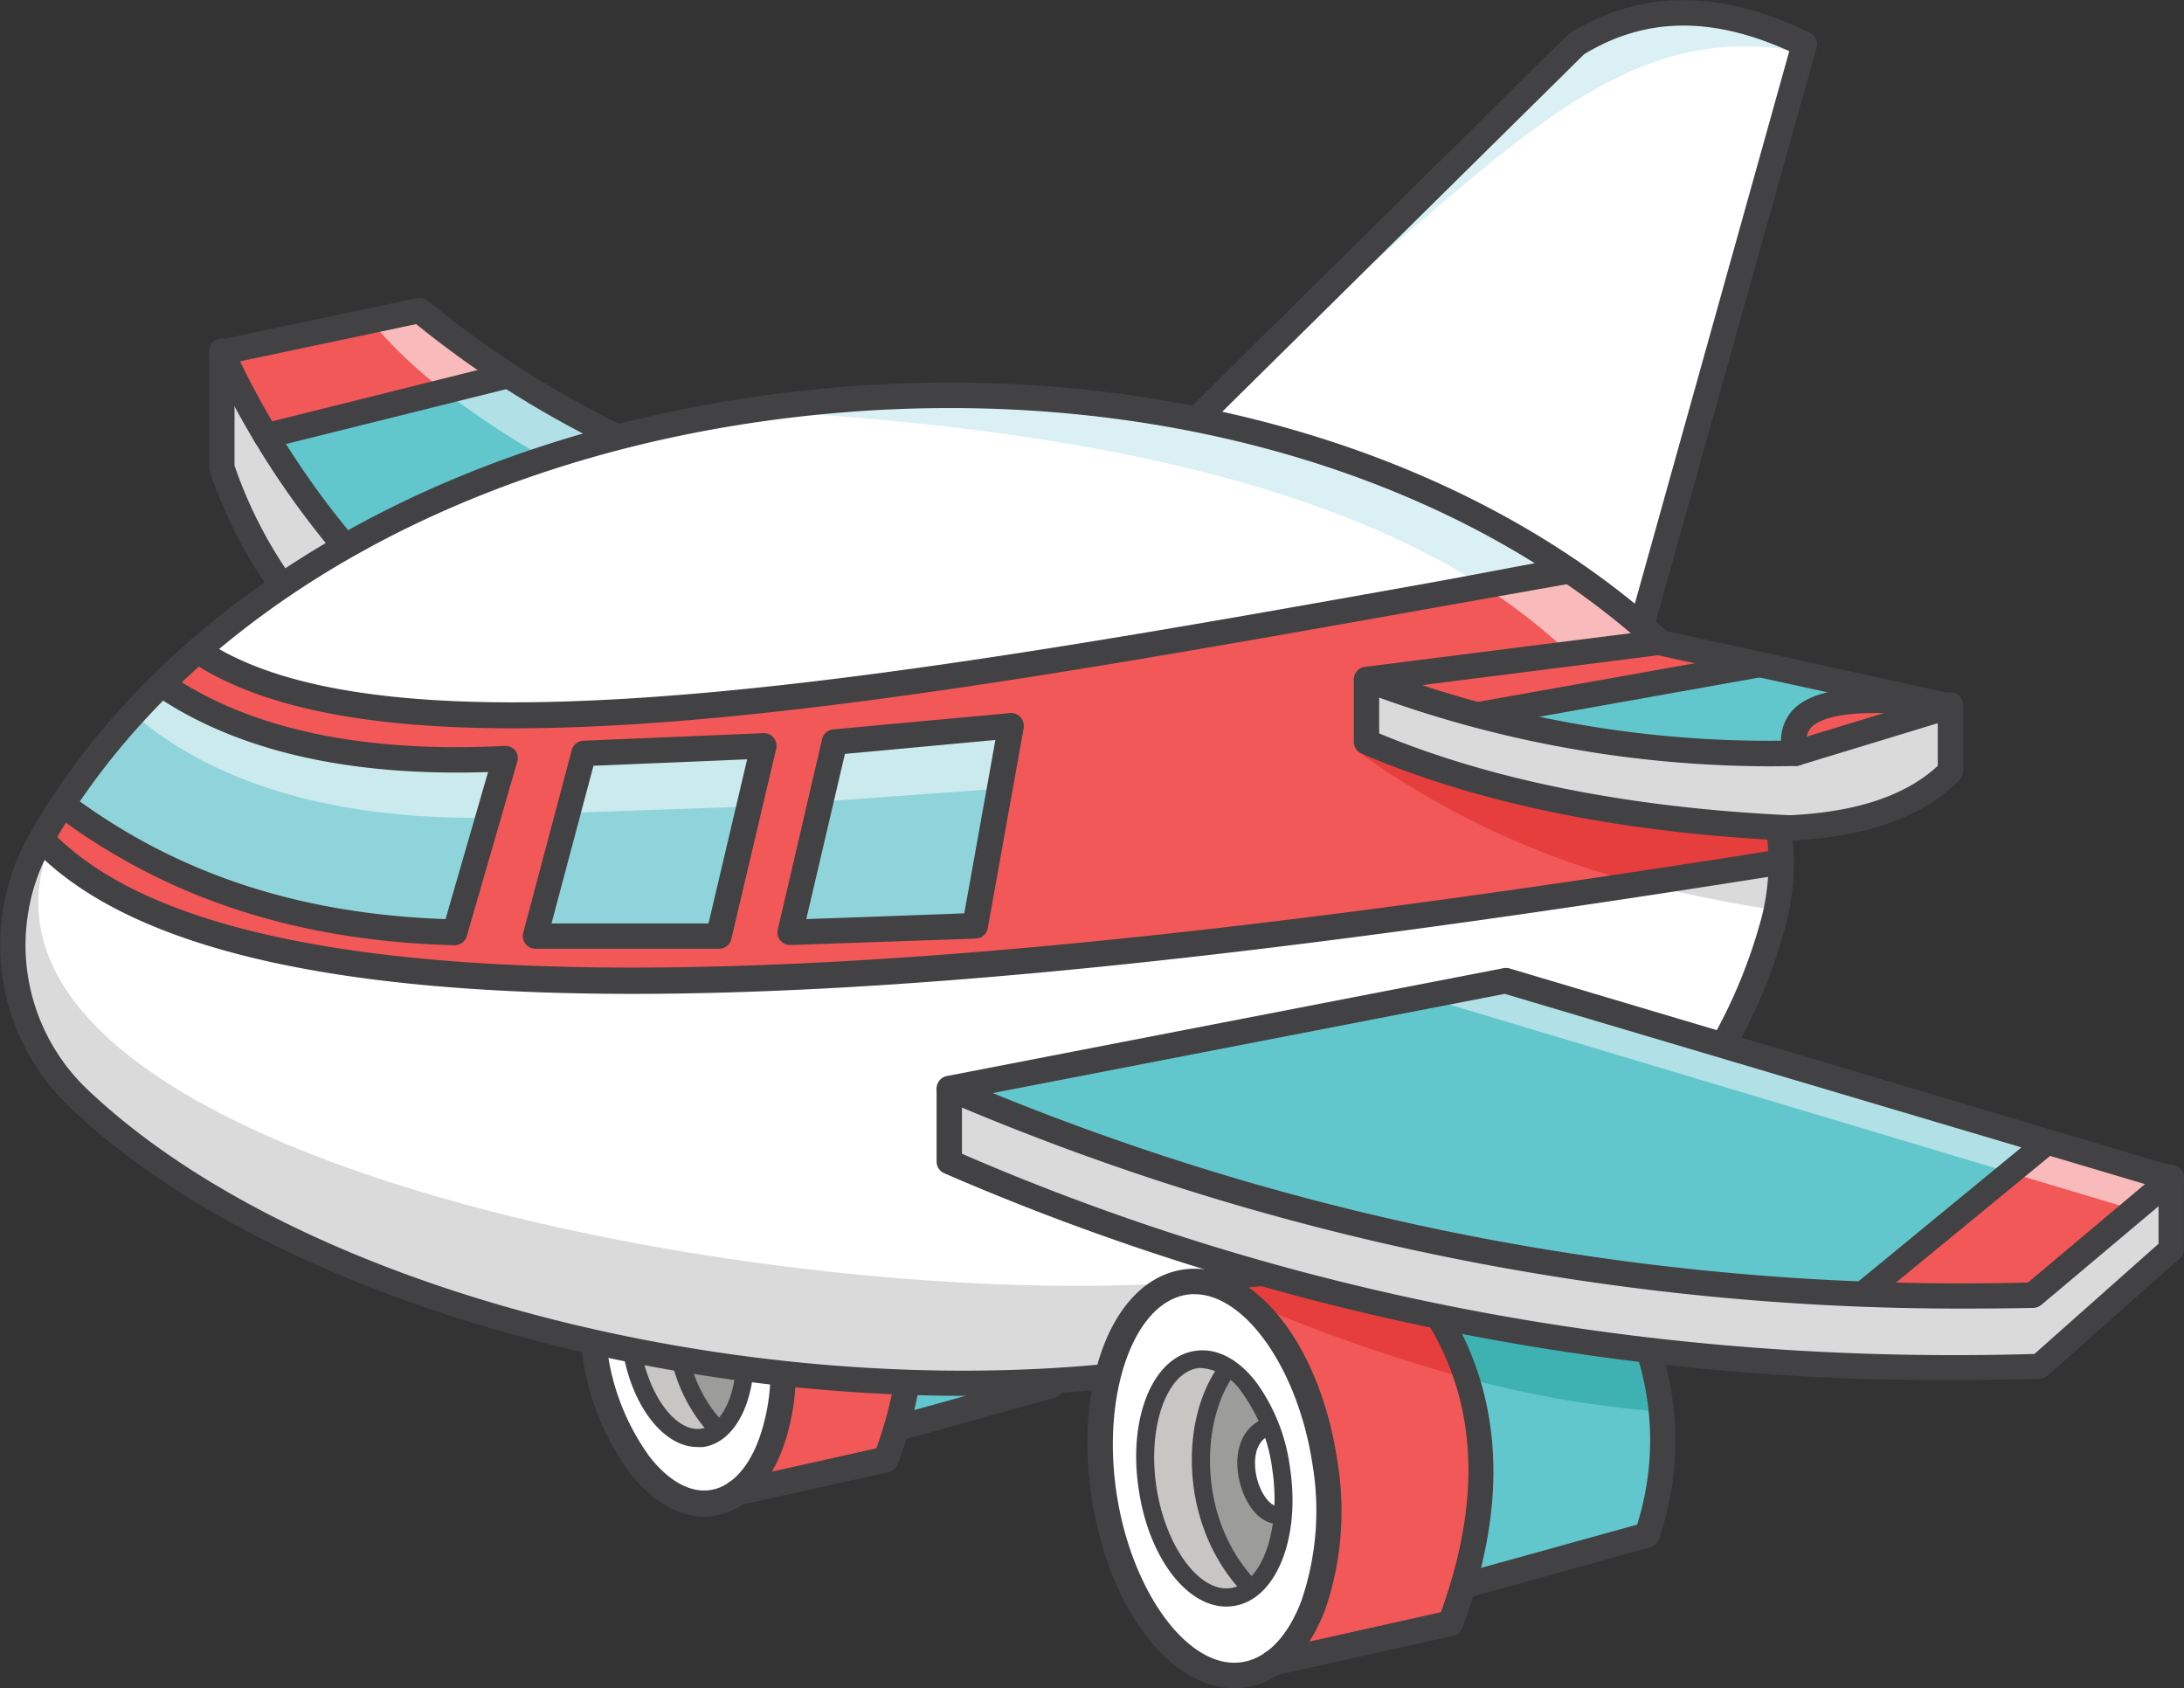 <svg id="Layer_1" data-name="Layer 1" xmlns="http://www.w3.org/2000/svg" viewBox="0 0 197.25 152.45"><rect x="0" y="0" width="197.25" height="152.45" fill="#333333" stroke="none"/><defs><style>.cls-1{fill:#f15857;}.cls-2{fill:#8fd4db;}.cls-3{fill:#fff;}.cls-4{fill:#c7c6c5;}.cls-5{fill:#9c9c9b;}.cls-6{fill:#62c7cd;}.cls-7{fill:#dbdada;}.cls-8{fill:#b1e0e7;}.cls-9{fill:#f9babb;}.cls-10{fill:#cbeaed;}.cls-11{fill:#e53e3c;}.cls-12{fill:#dbf0f4;}.cls-13{fill:#3eb2b2;}.cls-14{fill:#424143;}</style></defs><path class="cls-1" d="M361.91,380.73l-8.35-6.59s-45.8,10.18-74.09,11.56-35,1.37-41.09-.75a52.8,52.8,0,0,1-8.31-3.43l-14.14,17.12s15,14.21,54.37,12.88,84.62-8.18,93.34-9.7,9.88-1.51,9.88-1.51v-2.43s-16.87-2.54-27.07-5S336,389.57,336,389.57l.31-5.22Z" transform="translate(-212.64 -322.66)"/><path class="cls-2" d="M258.05,391.72s-5.55,1-15.86-1.31-15-5.37-15-5.37l-9.08,11s13.71,8.42,22.6,9.63a80,80,0,0,0,12.93,1Z" transform="translate(-212.64 -322.66)"/><polygon class="cls-2" points="52.39 68.57 48.85 84.03 65.02 84.03 68.65 67.55 52.39 68.57"/><polygon class="cls-2" points="75.5 67.55 71.58 84.03 87.24 83.39 90.78 65.77 75.5 67.55"/><path class="cls-3" d="M352.78,374.14s-59.94,11.41-83.11,12.91-39.6-5.53-39.6-5.53C271.21,351.19,320.18,351.47,352.78,374.14Z" transform="translate(-212.64 -322.66)"/><path class="cls-3" d="M215.93,398.64s13.61,14.51,62.91,12.51a710,710,0,0,0,94.68-10.84l-4.11,17-20.81-6.65L298.09,421l.14,6.6,26.34,9.18s-9.08,1.23-10.72,5.9a33.79,33.79,0,0,0-1.68,5.41s-42.63,2-69.84-12.55-29.88-21.4-29.1-28.15S215.93,398.64,215.93,398.64Z" transform="translate(-212.64 -322.66)"/><path class="cls-3" d="M408.41,429.1v6.6L397.1,446.21c-35,1.09-68.15-4.56-98.87-18.59l-.14-6.6,50.51-10.37Z" transform="translate(-212.64 -322.66)"/><polygon class="cls-3" points="55.23 38.67 37.53 28.05 19.86 32.76 19.86 42.15 25.43 52.32 55.23 38.67"/><path class="cls-3" d="M321.11,360.32l34.53-34.53c6.83-2.62,13.46-2.76,19.77.8l-14.14,52.94C348.37,370,335,363.45,321.11,360.32Z" transform="translate(-212.64 -322.66)"/><path class="cls-1" d="M328.66,472.13l16.11-3.9a137,137,0,0,0,1-15c0-7.56-3.64-11.86-3.64-11.86l-18.34-4.19-2.2.76a19.38,19.38,0,0,1,10.23,14.79A36,36,0,0,1,328.66,472.13Z" transform="translate(-212.64 -322.66)"/><ellipse class="cls-3" cx="322.34" cy="456.19" rx="10.17" ry="17.77" transform="translate(-259.49 -285.65) rotate(-6.13)"/><path class="cls-4" d="M323.37,446.21a30.45,30.45,0,0,0-1.77,9.37c-.07,5,3.63,10.55,3.63,10.55s-6.12,2.84-7.88-5.17-.74-13.21.95-14.62S323.37,446.21,323.37,446.21Z" transform="translate(-212.64 -322.66)"/><path class="cls-5" d="M323.08,446.21a22.51,22.51,0,0,0-1.48,10,20.29,20.29,0,0,0,4,9.94l3-6.25s-3.29-1.82-3.43-4.51,2.52-4,2.52-4Z" transform="translate(-212.64 -322.66)"/><path class="cls-6" d="M345.78,465.16l16.63-4.9-.4-16.18-18.09-2.35C346,450.44,347.43,458.71,345.78,465.16Z" transform="translate(-212.64 -322.66)"/><path class="cls-4" d="M277,452.38s-3.66.79-5.28-2.26a21.15,21.15,0,0,1-2-5l5.09,1.12Z" transform="translate(-212.64 -322.66)"/><path class="cls-5" d="M277,451.25l-2.21-5.58,4.63,1.35C279.52,449.37,278.91,451,277,451.25Z" transform="translate(-212.64 -322.66)"/><path class="cls-3" d="M266.24,443.87l3.43.73s1.65,6.85,4.55,7.62,4.74-3.06,5.19-4l.44-.89,3.46-.52s-2.15,13.56-6.23,12.14-10.34-7.55-10.84-10.54A10.62,10.62,0,0,1,266.24,443.87Z" transform="translate(-212.64 -322.66)"/><polygon class="cls-1" points="68.45 133.54 70.67 124.2 82.08 124.63 79.36 132.03 68.45 133.54"/><polyline class="cls-6" points="82.08 124.63 82.08 128.59 91.48 125.53 82.08 124.2"/><path class="cls-7" d="M407.33,429.64l-11.18,9.55c-33.58,1.26-66.13-4.84-97.79-17.5l-.13,5.93C329,441.85,362,447.47,397,445.67l11.45-10Z" transform="translate(-212.64 -322.66)"/><polygon class="cls-7" points="30.67 49.26 21.07 33.7 19.86 42.15 25.07 53.63 30.67 49.26"/><path class="cls-6" d="M396.68,425.48l-15.38,14c-24.05.38-52.37-7.57-81.88-17.84l49.86-10.08Z" transform="translate(-212.64 -322.66)"/><polygon class="cls-6" points="54.49 39.01 45.42 33.7 25.15 39.01 31.11 49.72 54.49 39.01"/><path class="cls-7" d="M388.58,392.43l-.51-5.17s-10.3,3.88-18.69,3.46-33-6.37-33-6.37l-.31,5.22s14.79,5.78,29.5,7S388.58,392.43,388.58,392.43Z" transform="translate(-212.64 -322.66)"/><path class="cls-6" d="M374.2,390.17s-.76-3.48,2.55-4a44.18,44.18,0,0,1,5.93-.5l-12.59-2.83-20.9,4.39a125.33,125.33,0,0,0,17.33,2.91C373.65,390.61,374.2,390.17,374.2,390.17Z" transform="translate(-212.64 -322.66)"/><polygon class="cls-1" points="183.51 116.53 195.77 106.44 184.57 102.98 169.64 116.88 183.51 116.53"/><polygon class="cls-1" points="24.6 39.43 20.77 31.68 37.53 28.05 45.42 33.7 24.6 39.43"/><polygon class="cls-1" points="135.52 64.61 126.94 62.1 151 58.07 154.93 60.21 135.52 64.61"/><path class="cls-1" d="M374.66,390.37s-1.35-2.79,2.09-4.17,8.59.42,8.59.42Z" transform="translate(-212.64 -322.66)"/><path class="cls-7" d="M216.67,400.31c-7.61,26.36,63.24,40.52,101.81,38.23l-6.27,8.92C265.36,448.68,202.76,432.79,216.67,400.31Z" transform="translate(-212.64 -322.66)"/><path class="cls-8" d="M395.83,426.84l1-1.32-47.62-14.69-6.51,2.3L395,428.79A5.51,5.51,0,0,1,395.83,426.84Z" transform="translate(-212.64 -322.66)"/><path class="cls-9" d="M396.68,425.48a9.88,9.88,0,0,1-2.15,3.18l10.33,3.09,3.55-2.65Z" transform="translate(-212.64 -322.66)"/><path class="cls-8" d="M257.65,355.52a14.48,14.48,0,0,1-4.81,2.53,78,78,0,0,0,9.1,6l5.92-2Z" transform="translate(-212.64 -322.66)"/><path class="cls-9" d="M255.09,357.27c1.23-.35,2.47-.68,3.7-1l-8.62-5.54-3.63,1.41a40.89,40.89,0,0,0,6.45,6A9.34,9.34,0,0,1,255.09,357.27Z" transform="translate(-212.64 -322.66)"/><path class="cls-10" d="M225.12,387.51c7.38,6.16,18.19,9.13,31.22,9l1.41-5.27c-12.09.61-22.31-1.4-30.17-6.69Z" transform="translate(-212.64 -322.66)"/><polygon class="cls-10" points="51.98 73.38 67.48 72.84 68.05 67.86 53.2 68.57 51.98 73.38"/><polygon class="cls-10" points="74.35 72.38 90.24 71.22 90.69 66.22 75.5 67.55 74.35 72.38"/><path class="cls-11" d="M367.73,401a22.65,22.65,0,0,0,5.12-1l-.09-2.16-37.15-7.06a75.78,75.78,0,0,0,27,12.11A8.25,8.25,0,0,1,367.73,401Z" transform="translate(-212.64 -322.66)"/><path class="cls-7" d="M363.78,402.26a14.93,14.93,0,0,1-1.91.37,108.41,108.41,0,0,0,11.18,2.21l-.17-4.24C369.85,401.17,366.79,401.47,363.78,402.26Z" transform="translate(-212.64 -322.66)"/><path class="cls-12" d="M375.21,327.34c-13.34-9.65-26.15,3.07-38.87,19.32C352,333.06,361.15,324.69,375.21,327.34Z" transform="translate(-212.64 -322.66)"/><path class="cls-12" d="M347,375.76a58.92,58.92,0,0,0,7.4-.94c-17.71-12.58-39.47-18.9-68-14.72,25,1.78,46.07,6.35,60.47,15.67Z" transform="translate(-212.64 -322.66)"/><path class="cls-9" d="M352.92,373.8a17.25,17.25,0,0,1-7.55,1.05,51.91,51.91,0,0,1,8.86,6.68l7.68-.8A99.58,99.58,0,0,0,352.92,373.8Z" transform="translate(-212.64 -322.66)"/><path class="cls-11" d="M343.82,441.69c0-.09.06-.18.08-.27L326.05,438l-1.48.27,1.26,2.16a152.83,152.83,0,0,0,18.28,6.42A9.1,9.1,0,0,1,343.82,441.69Z" transform="translate(-212.64 -322.66)"/><path class="cls-13" d="M344.09,446.83a93.43,93.43,0,0,0,18.32,3.29l-.38-5.23-19.67-3.77A7.62,7.62,0,0,1,344.09,446.83Z" transform="translate(-212.64 -322.66)"/><path class="cls-14" d="M220.54,421.05A18,18,0,0,1,217.36,399c12.49-21.71,39-36.31,70.84-39.05,3.44-.3,6.86-.44,10.25-.44,24.65,0,47.33,7.74,62.59,21.3a8,8,0,0,1,2.6-.72c-17.77-16.49-45.89-25-75.63-22.43-32.62,2.81-59.77,17.84-72.64,40.2A20.25,20.25,0,0,0,219,422.71c17,16.14,49.91,26,80.7,26,4.23,0,8.41-.19,12.51-.57a9.46,9.46,0,0,1,.32-2.31C279,449.08,239.58,439.11,220.54,421.05Z" transform="translate(-212.64 -322.66)"/><path class="cls-14" d="M372.51,398.09l-.3,0a19.76,19.76,0,0,1-.56,7.75,47.18,47.18,0,0,1-4.43,10.71,8.91,8.91,0,0,1,2.19.77,49.34,49.34,0,0,0,4.45-10.87,21.9,21.9,0,0,0,.61-8.55A9.27,9.27,0,0,1,372.51,398.09Z" transform="translate(-212.64 -322.66)"/><path class="cls-14" d="M372.75,406.13h0Z" transform="translate(-212.64 -322.66)"/><path class="cls-14" d="M372.27,391.86a104.53,104.53,0,0,1-36.61-6.77,1.15,1.15,0,0,1-.74-1.21,1.14,1.14,0,0,1,1-1l26.37-3.34a1.28,1.28,0,0,1,.39,0L389,385.32a1.14,1.14,0,0,1,.9,1.07,1.15,1.15,0,0,1-.81,1.14l-13.95,4.25a1.57,1.57,0,0,1-.3.05Q373.58,391.86,372.27,391.86Zm-31.2-7.33a100.22,100.22,0,0,0,33.6,5l9.59-2.92-21.89-4.78Z" transform="translate(-212.64 -322.66)"/><path class="cls-14" d="M374.29,398.58h-.05c-15.08-.7-28.08-3.35-38.63-7.87a1.16,1.16,0,0,1-.7-1V384a1.15,1.15,0,0,1,2.29,0v4.89c10.17,4.23,22.64,6.71,37.09,7.39,6-.29,10.43-1.75,13.36-4.46v-5.39a1.15,1.15,0,1,1,2.29,0v5.88a1.11,1.11,0,0,1-.34.81c-3.36,3.35-8.35,5.13-15.26,5.45Z" transform="translate(-212.64 -322.66)"/><path class="cls-14" d="M346.12,388.36a1.15,1.15,0,0,1-.2-2.28l25.44-4.53a1.14,1.14,0,0,1,.41,2.25l-25.44,4.54Z" transform="translate(-212.64 -322.66)"/><path class="cls-14" d="M374.85,391.83a1.14,1.14,0,0,1-1.1-.83,4.16,4.16,0,0,1,.68-4.08c1.89-2.18,6.5-2.7,14.51-1.62a1.14,1.14,0,1,1-.3,2.27c-9.15-1.23-11.75,0-12.48.85a1.9,1.9,0,0,0-.21,1.94,1.14,1.14,0,0,1-.78,1.42A1.25,1.25,0,0,1,374.85,391.83Z" transform="translate(-212.64 -322.66)"/><path class="cls-14" d="M360.93,380.28a1.55,1.55,0,0,1-.31,0,1.16,1.16,0,0,1-.8-1.42l14.42-51.58c-7-3.17-13-3.08-18.53.28l-34.2,33.78a1.15,1.15,0,0,1-1.61-1.63l34.29-33.87a1.56,1.56,0,0,1,.2-.16c6.39-4,13.7-4,21.72-.05a1.15,1.15,0,0,1,.6,1.34L362,379.44A1.14,1.14,0,0,1,360.93,380.28Z" transform="translate(-212.64 -322.66)"/><path class="cls-14" d="M390.4,440.83A232.72,232.72,0,0,1,297.92,422a1.12,1.12,0,0,1-.68-1.17,1.14,1.14,0,0,1,.92-1l50.22-9.73a1.23,1.23,0,0,1,.54,0L409.06,428a1.15,1.15,0,0,1,.42,2L397,440.5a1.22,1.22,0,0,1-.71.27C394.3,440.81,392.35,440.83,390.4,440.83Zm-88.1-19.46a231.3,231.3,0,0,0,93.5,17.11l10.57-8.89-57.83-17.18Z" transform="translate(-212.64 -322.66)"/><path class="cls-14" d="M389.14,447.29a226.19,226.19,0,0,1-91.22-18.68,1.14,1.14,0,0,1-.69-1.05V421a1.15,1.15,0,0,1,2.29,0v5.85c30,13,62.63,19.08,96.86,18.08l11.21-9.95V429.1a1.15,1.15,0,1,1,2.29,0v6.35a1.17,1.17,0,0,1-.38.86l-11.91,10.57a1.15,1.15,0,0,1-.73.29C394.28,447.25,391.7,447.29,389.14,447.29Z" transform="translate(-212.64 -322.66)"/><path class="cls-14" d="M381.15,440.42a1.11,1.11,0,0,1-.72-2l16.48-13.54a1.14,1.14,0,0,1,1.59.14,1.11,1.11,0,0,1-.15,1.57l-16.48,13.54A1.1,1.1,0,0,1,381.15,440.42Z" transform="translate(-212.64 -322.66)"/><path class="cls-14" d="M245.48,372.19a76.76,76.76,0,0,1-11.16-16.9l15.91-3.36a89.61,89.61,0,0,0,15.88,10.3,7.73,7.73,0,0,1,2.69-1.18,89.67,89.67,0,0,1-17.52-11.23,1.12,1.12,0,0,0-1-.24l-17.86,3.77a1.15,1.15,0,0,0-.79.6,1.18,1.18,0,0,0,0,1,78.22,78.22,0,0,0,11,17.44A18.77,18.77,0,0,1,245.48,372.19Z" transform="translate(-212.64 -322.66)"/><path class="cls-14" d="M238.64,374.32a40.29,40.29,0,0,1-4.82-9.62V354.47a1.15,1.15,0,1,0-2.29,0v10.42a1.09,1.09,0,0,0,.06.36,42.75,42.75,0,0,0,5.61,11A8.32,8.32,0,0,1,238.64,374.32Z" transform="translate(-212.64 -322.66)"/><path class="cls-14" d="M324.1,475.11c-5.86,0-11.39-7.29-12.88-17.28-1.59-10.57,2-19.59,8.27-20.52s12.34,6.63,13.92,17.2a27.46,27.46,0,0,1-1.1,13.55c-1.54,4-4.08,6.51-7.17,7A7.4,7.4,0,0,1,324.1,475.11Zm-3.59-35.58a3.89,3.89,0,0,0-.68.05c-4.79.72-7.7,8.92-6.35,17.91s6.54,16,11.32,15.27c2.23-.33,4.14-2.29,5.37-5.52a25.19,25.19,0,0,0,1-12.39h0C329.86,446.28,325.1,439.53,320.51,439.53Z" transform="translate(-212.64 -322.66)"/><path class="cls-14" d="M323.39,467.74c-3.59,0-7-4.45-7.9-10.55-1-6.46,1.27-12,5.1-12.54,1.91-.29,3.86.71,5.49,2.81a16.78,16.78,0,0,1,3.06,7.69h0c1,6.46-1.28,12-5.1,12.54A4.74,4.74,0,0,1,323.39,467.74Zm-2.16-21.53a2.6,2.6,0,0,0-.4,0c-2.84.42-4.56,5.33-3.75,10.71s3.88,9.58,6.72,9.15,4.56-5.33,3.75-10.71h0a15.11,15.11,0,0,0-2.74-6.95A4.86,4.86,0,0,0,321.23,446.21Z" transform="translate(-212.64 -322.66)"/><path class="cls-14" d="M325.07,437.69a11.61,11.61,0,0,1-1.76-.89l-1.05.1a1.14,1.14,0,0,0,.21,2.28l5.45-.5C327,438.38,326,438.06,325.07,437.69Z" transform="translate(-212.64 -322.66)"/><path class="cls-14" d="M341.08,441.34c4.94,7.52,5.5,16.37,1.7,26.91l-15.45,3.45a1.15,1.15,0,0,0,.24,2.27,1,1,0,0,0,.25,0l16.07-3.59a1.14,1.14,0,0,0,.82-.72c4-10.65,3.71-20-.76-27.94C343,441.61,342,441.49,341.08,441.34Z" transform="translate(-212.64 -322.66)"/><path class="cls-14" d="M360.5,445.09a25.35,25.35,0,0,1,0,15.25l-16.09,4.46a1.15,1.15,0,0,0,.62,2.21l16.67-4.62a1.2,1.2,0,0,0,.78-.74,27.41,27.41,0,0,0,.39-16.51C362.1,445.14,361.29,445.12,360.5,445.09Z" transform="translate(-212.64 -322.66)"/><path class="cls-14" d="M325.66,466.93a.81.81,0,0,1-.57-.24c-6-6.08-6-16.1-2.13-21a.8.8,0,1,1,1.25,1c-3,3.78-3.72,13,2,18.87a.81.81,0,0,1,0,1.14A.83.83,0,0,1,325.66,466.93Z" transform="translate(-212.64 -322.66)"/><path class="cls-14" d="M327.86,460.26h-.09c-1.71-.2-2.88-2.27-3.24-4.1-.46-2.32.22-4.29,1.78-5.16a.81.81,0,0,1,1.09.31.79.79,0,0,1-.31,1.09c-1.11.62-1.24,2.18-1,3.44.33,1.65,1.22,2.75,1.86,2.83a.8.8,0,0,1-.1,1.59Z" transform="translate(-212.64 -322.66)"/><path class="cls-14" d="M282.22,447.08a18,18,0,0,1-1.06,5.61c-1,2.65-2.56,4.26-4.37,4.53s-3.77-.81-5.51-3.05a21.05,21.05,0,0,1-3.8-9.63c0-.2,0-.39-.07-.58-.45,0-.91,0-1.37,0a9.36,9.36,0,0,1-.94-.05c0,.34.07.67.12,1a23.14,23.14,0,0,0,4.26,10.71c2,2.59,4.38,4,6.75,4a5.46,5.46,0,0,0,.9-.07c2.66-.39,4.85-2.52,6.17-6a20.11,20.11,0,0,0,1.19-6C283.74,447.38,283,447.24,282.22,447.08Z" transform="translate(-212.64 -322.66)"/><path class="cls-14" d="M280.44,446.68l-1.34-.35c-.27,2.89-1.46,5.09-3.14,5.35-2.28.33-4.76-3-5.47-7.38-.55-.09-1.1-.16-1.66-.22l0,.25c.78,5.19,3.69,9,6.78,9a3.6,3.6,0,0,0,.56,0c2.41-.36,4.08-3,4.48-6.53Z" transform="translate(-212.64 -322.66)"/><path class="cls-14" d="M293.25,448.27a37.7,37.7,0,0,1-1.46,5.18l-12.89,2.88a1.15,1.15,0,0,0,.25,2.27,1.07,1.07,0,0,0,.25,0l13.5-3a1.14,1.14,0,0,0,.83-.72,39.07,39.07,0,0,0,1.84-6.55Z" transform="translate(-212.64 -322.66)"/><path class="cls-14" d="M301,448.39l-7.72,2.14a1.15,1.15,0,0,0,.31,2.25,1,1,0,0,0,.3,0l14-3.89a1.12,1.12,0,0,0,.78-.73c.07-.22.14-.44.2-.66C306.49,448.5,303.73,448.51,301,448.39Z" transform="translate(-212.64 -322.66)"/><path class="cls-14" d="M274.88,445.23c-.57-.15-1.15-.29-1.72-.42a14.44,14.44,0,0,0,3.81,7.57.81.81,0,0,0,.57.24.83.83,0,0,0,.57-.23.8.8,0,0,0,0-1.13A12.51,12.51,0,0,1,274.88,445.23Z" transform="translate(-212.64 -322.66)"/><path class="cls-14" d="M277.57,445.93A2.66,2.66,0,0,0,279.3,447h.09a.81.81,0,0,0,.71-.43C279.25,446.38,278.41,446.16,277.57,445.93Z" transform="translate(-212.64 -322.66)"/><path class="cls-14" d="M259,388.43c-12.59,0-22.7-1.71-29.15-6.06a1.15,1.15,0,0,1,1.28-1.9c17.13,11.55,64.92,3,111.14-5.27,4-.72,7.64-1.45,11.64-2.16.62-.11,1.59.33,1.7.95a1.15,1.15,0,0,1-.93,1.33l-12,2.13C311.47,383,281.36,388.43,259,388.43Z" transform="translate(-212.64 -322.66)"/><path class="cls-14" d="M269.77,412.41c-25.27,0-45.12-3.56-54.24-13.22a1.15,1.15,0,0,1,1.67-1.57c19.31,20.46,93.59,11.68,156.14,1.75a1.14,1.14,0,0,1,.36,2.26C337.33,407.4,299.74,412.41,269.77,412.41Z" transform="translate(-212.64 -322.66)"/><path class="cls-14" d="M259.2,390.46a1.17,1.17,0,0,0-1-.44c-12.36.63-22.26-1.37-29.44-5.93a7.25,7.25,0,0,1-1.84,1.54c7.34,4.89,17.34,7.16,29.8,6.75l-3.84,13.28c-13.24-.46-24.28-4.11-33.73-11.14a7.51,7.51,0,0,1-1.88,1.44l.06.06c10.14,7.71,22,11.62,36.37,12h0a1.15,1.15,0,0,0,1.1-.83l4.53-15.66A1.15,1.15,0,0,0,259.2,390.46Z" transform="translate(-212.64 -322.66)"/><path class="cls-14" d="M277.53,408.34H261a1.11,1.11,0,0,1-.9-.45,1.13,1.13,0,0,1-.2-1l4.38-16.49a1.14,1.14,0,0,1,1.06-.85l16.24-.68a1.1,1.1,0,0,1,.93.41,1.14,1.14,0,0,1,.23,1l-4.05,17.18A1.15,1.15,0,0,1,277.53,408.34Zm-15.08-2.29h14.18l3.49-14.82-13.88.58Z" transform="translate(-212.64 -322.66)"/><path class="cls-14" d="M284,408a1.13,1.13,0,0,1-1.11-1.4l4-17.19a1.15,1.15,0,0,1,1-.88l15.91-1.47a1.1,1.1,0,0,1,1,.37,1.15,1.15,0,0,1,.29,1l-3.24,18.05a1.15,1.15,0,0,1-1.09.94L284,408Zm4.95-17.26-3.49,14.92,14.27-.52,2.81-15.66Z" transform="translate(-212.64 -322.66)"/><path class="cls-14" d="M236.65,363.18a1.15,1.15,0,0,1-.28-2.26l21.93-5.47a1.15,1.15,0,0,1,.55,2.23l-21.92,5.46A1,1,0,0,1,236.65,363.18Z" transform="translate(-212.64 -322.66)"/></svg>